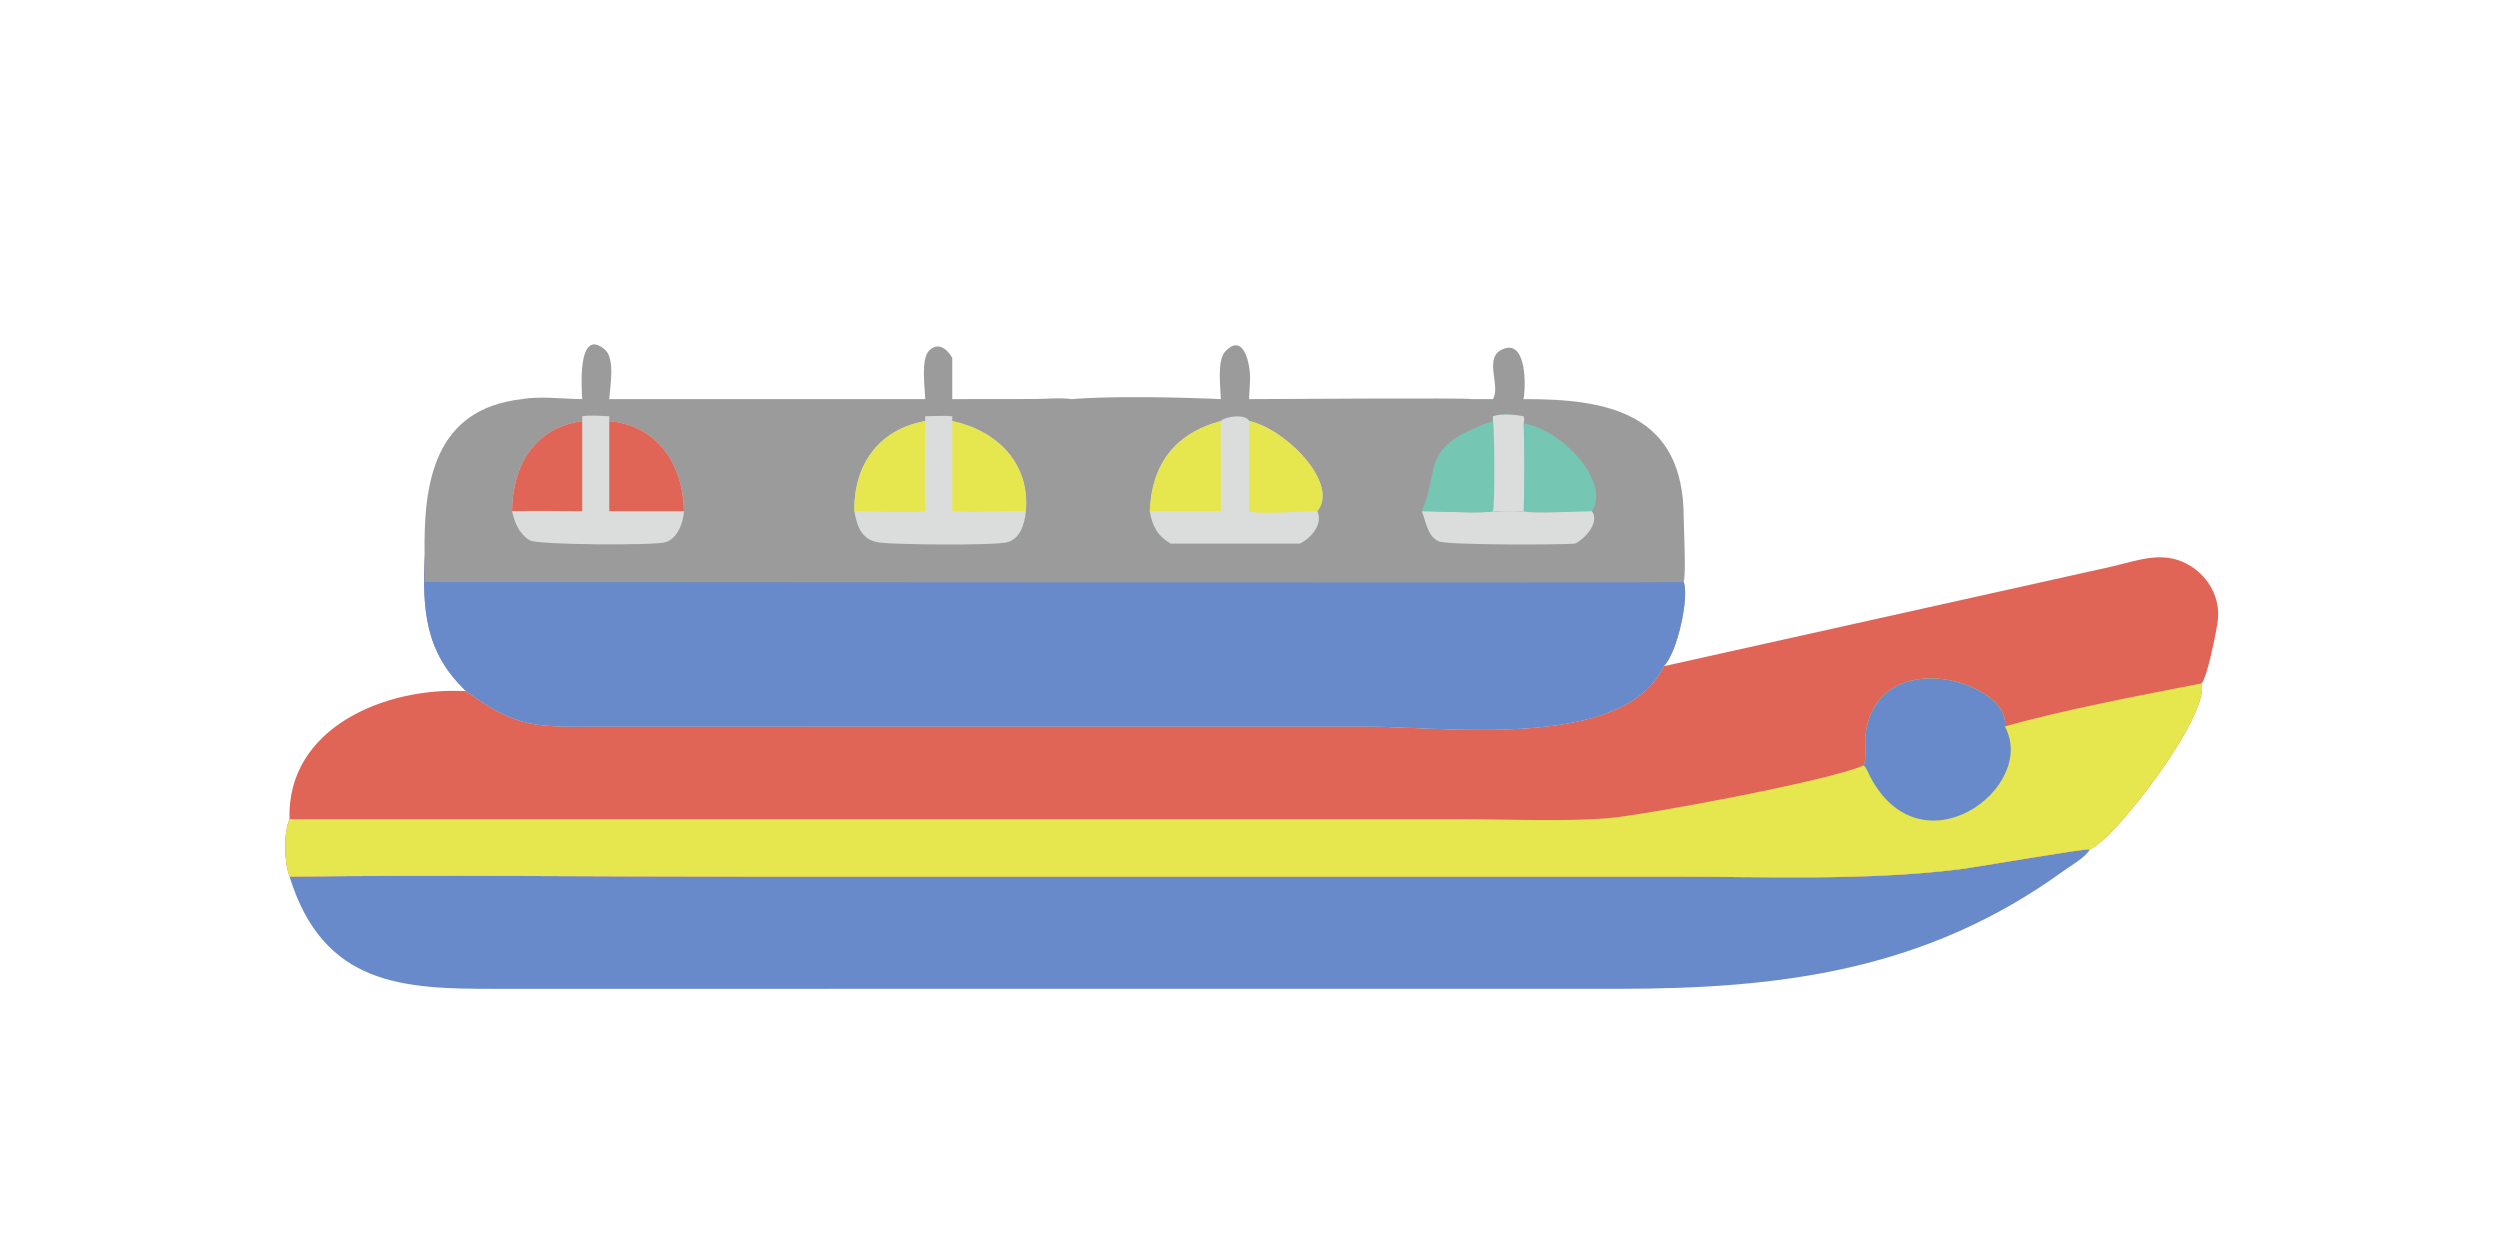 <svg version="1.1" xmlns="http://www.w3.org/2000/svg" style="display: block;" viewBox="0 0 2048 1024" width="1024" height="512">
<path transform="translate(0,0)" fill="rgb(105,138,202)" d="M 237.191 718.123 C 362.752 716.652 488.525 718.148 614.1 718.154 L 1369.54 718.148 C 1447.49 718.142 1526.96 721.589 1604.48 712.215 C 1618.58 710.51 1708.77 694.781 1712.09 695.777 C 1708.45 702.406 1696.41 709.125 1690.21 713.615 C 1577.86 795.014 1459.06 810.025 1326.26 810.031 L 406.019 810.062 C 330.63 810.151 264.95 807.818 237.191 718.123 z"/>
<path transform="translate(0,0)" fill="rgb(225,101,86)" d="M 1362.91 545.76 L 1729.11 464.311 C 1752.17 459.052 1773.05 450.052 1794.81 463.858 C 1810.03 473.52 1819.03 490.537 1816.79 508.51 C 1815.78 516.595 1808.16 555.594 1803.41 559.866 C 1810.7 585.441 1733.05 687.083 1712.09 695.777 C 1708.77 694.781 1618.58 710.51 1604.48 712.215 C 1526.96 721.589 1447.49 718.142 1369.54 718.148 L 614.1 718.154 C 488.525 718.148 362.752 716.652 237.191 718.123 C 232.731 705.845 232.021 683.273 237.191 671.043 C 234.713 595.773 316.547 562.418 381.871 566.209 C 425.645 597.685 439.24 595.229 493.894 595.162 L 1117.43 595.115 C 1182.4 595.129 1330.21 615.283 1362.91 545.76 z"/>
<path transform="translate(0,0)" fill="rgb(230,230,78)" d="M 1526.73 627.014 C 1529.42 621.596 1527.43 608.898 1528.19 602.309 C 1537.11 525.579 1647.87 558.648 1642.37 595.115 C 1690.76 581.368 1753.7 569.586 1803.41 559.866 C 1810.7 585.441 1733.05 687.083 1712.09 695.777 C 1708.77 694.781 1618.58 710.51 1604.48 712.215 C 1526.96 721.589 1447.49 718.142 1369.54 718.148 L 614.1 718.154 C 488.525 718.148 362.752 716.652 237.191 718.123 C 232.731 705.845 232.021 683.273 237.191 671.043 L 1195.41 671.03 C 1234.86 671.035 1277.51 673.239 1316.51 670.344 C 1344.04 668.299 1498.11 639.76 1526.73 627.014 z"/>
<path transform="translate(0,0)" fill="rgb(105,138,202)" d="M 1526.73 627.014 C 1529.42 621.596 1527.43 608.898 1528.19 602.309 C 1537.11 525.579 1647.87 558.648 1642.37 595.115 C 1669.84 645.212 1573.29 716.725 1531.55 635.27 C 1530.1 632.432 1529.17 629.15 1526.73 627.014 z"/>
<path transform="translate(0,0)" fill="rgb(155,155,155)" d="M 476.951 326.957 C 476.602 320.343 472.476 267.198 495.362 286.214 C 504.19 293.549 499.721 317.1 499.106 326.957 L 757.945 326.957 C 757.689 317.489 754.15 294.063 761.281 287.079 C 768.894 279.623 776.326 286.466 780.101 293.164 L 780.101 326.957 L 847.516 326.877 C 857.385 326.843 868.487 325.609 878.168 326.957 L 878.168 326.957 C 909.421 324.236 968.367 325.456 1000.08 326.957 C 999.906 316.834 996.783 295.198 1003.82 287.787 C 1019.19 271.608 1024.58 299.389 1024.03 311.582 L 1023.25 326.957 C 1041.84 326.957 1202.72 325.752 1205.72 326.957 L 1223.01 326.957 C 1229.91 315.597 1213.99 291.686 1232.45 285.53 C 1251.03 279.33 1249.95 318.17 1248.02 326.957 C 1317.93 326.605 1379.01 338.938 1379.29 423.451 C 1379.32 432.41 1381.41 471.712 1379.22 476.794 C 1383.98 488.446 1374.23 534.752 1362.91 545.76 C 1330.21 615.283 1182.4 595.129 1117.43 595.115 L 493.894 595.162 C 439.24 595.229 425.645 597.685 381.871 566.209 C 347.745 533.958 346.091 498.857 347.817 453.954 C 346.959 395.069 355.716 335.016 427.734 326.957 C 441.865 324.297 462.277 326.87 476.951 326.957 z"/>
<path transform="translate(0,0)" fill="rgb(117,199,179)" d="M 1248.02 346.948 C 1277.64 350.832 1319.98 393.884 1304.1 418.757 C 1295.25 418.736 1252.49 421.151 1248.02 418.757 C 1248.82 416.125 1248.83 349.266 1248.02 346.948 z"/>
<path transform="translate(0,0)" fill="rgb(219,221,221)" d="M 1248.02 418.757 C 1252.49 421.151 1295.25 418.736 1304.1 418.757 C 1310.89 428.045 1298.05 441.686 1290.22 445.337 C 1277.61 446.394 1185.84 446.642 1178.67 443.475 C 1169.22 439.303 1168.15 427.151 1164.76 418.757 C 1175.87 418.531 1215.98 421.009 1223.01 418.757 C 1227.61 419.327 1243.89 419.695 1248.02 418.757 z"/>
<path transform="translate(0,0)" fill="rgb(117,199,179)" d="M 1223.01 340.979 C 1230.64 338.686 1240.27 339.562 1248.02 340.979 C 1248.87 343.778 1248.86 344.144 1248.02 346.948 C 1248.83 349.266 1248.82 416.125 1248.02 418.757 C 1243.89 419.695 1227.61 419.327 1223.01 418.757 C 1215.98 421.009 1175.87 418.531 1164.76 418.757 C 1180.46 381.844 1162.34 366.07 1223.01 344.923 L 1223.01 340.979 z"/>
<path transform="translate(0,0)" fill="rgb(219,221,221)" d="M 1223.01 340.979 C 1230.64 338.686 1240.27 339.562 1248.02 340.979 C 1248.87 343.778 1248.86 344.144 1248.02 346.948 C 1248.83 349.266 1248.82 416.125 1248.02 418.757 C 1243.89 419.695 1227.61 419.327 1223.01 418.757 C 1224.8 413.755 1224.28 347.516 1223.01 344.923 L 1223.01 340.979 z"/>
<path transform="translate(0,0)" fill="rgb(219,221,221)" d="M 1000.08 344.923 C 1003.82 340.934 1020.88 338.888 1023.25 344.923 L 1023.25 344.923 C 1052.41 350.903 1097.77 396.057 1079.12 418.757 C 1084.18 429.39 1073.73 441.078 1064.74 445.337 L 959.009 445.337 C 948.226 438.89 944.037 431.201 941.867 418.757 C 943.505 380.55 962.116 355.202 1000.08 344.923 L 1000.08 344.923 z"/>
<path transform="translate(0,0)" fill="rgb(230,230,78)" d="M 1000.08 344.923 C 1000.02 351.757 999.825 358.633 1000.08 365.461 L 1000.08 418.757 L 941.867 418.757 C 943.505 380.55 962.116 355.202 1000.08 344.923 z"/>
<path transform="translate(0,0)" fill="rgb(230,230,78)" d="M 1023.25 344.923 C 1052.41 350.903 1097.77 396.057 1079.12 418.757 C 1067.77 418.6 1031.35 421.788 1023.25 418.757 L 1023.25 344.923 z"/>
<path transform="translate(0,0)" fill="rgb(219,221,221)" d="M 757.945 340.979 C 765.219 340.903 772.872 340.337 780.101 340.979 L 780.101 344.923 C 816.839 352.868 843.781 379.427 840.382 418.757 C 839.408 429.072 835.81 442.283 823.904 444.456 C 810.539 446.896 735.616 446.266 720.863 444.493 C 706.22 442.733 702.242 432.188 699.893 418.757 C 699.317 380.905 719.628 351.856 757.945 344.923 L 757.945 340.979 z"/>
<path transform="translate(0,0)" fill="rgb(230,230,78)" d="M 757.945 344.923 C 757.89 369.484 757.244 394.216 757.945 418.757 C 754.711 420.356 708.552 418.759 699.893 418.757 C 699.317 380.905 719.628 351.856 757.945 344.923 z"/>
<path transform="translate(0,0)" fill="rgb(230,230,78)" d="M 780.101 344.923 C 816.839 352.868 843.781 379.427 840.382 418.757 C 820.351 418.085 800.063 420.232 780.101 418.757 L 780.101 344.923 z"/>
<path transform="translate(0,0)" fill="rgb(219,221,221)" d="M 476.951 340.979 C 484.05 339.922 491.919 340.768 499.106 340.979 L 499.106 344.923 C 539.218 348.714 559.637 380.896 560.301 418.757 C 559.757 428.013 555.013 441.328 545.132 444.199 C 535.425 447.019 440.236 446.402 434.077 442.689 C 425.163 437.315 421.788 428.352 419.47 418.757 C 419.918 381.638 437.483 350.358 476.951 344.923 L 476.951 340.979 z"/>
<path transform="translate(0,0)" fill="rgb(225,101,86)" d="M 419.47 418.757 C 419.918 381.638 437.483 350.358 476.951 344.923 L 476.951 418.757 C 457.807 418.68 438.608 418.297 419.47 418.757 z"/>
<path transform="translate(0,0)" fill="rgb(225,101,86)" d="M 499.106 344.923 C 539.218 348.714 559.637 380.896 560.301 418.757 L 499.106 418.757 L 499.106 344.923 z"/>
<path transform="translate(0,0)" fill="rgb(105,138,202)" d="M 347.817 453.954 L 347.817 476.794 C 442.656 476.79 1377.65 477.641 1379.22 476.794 C 1383.98 488.446 1374.23 534.752 1362.91 545.76 C 1330.21 615.283 1182.4 595.129 1117.43 595.115 L 493.894 595.162 C 439.24 595.229 425.645 597.685 381.871 566.209 C 347.745 533.958 346.091 498.857 347.817 453.954 z"/>
</svg>